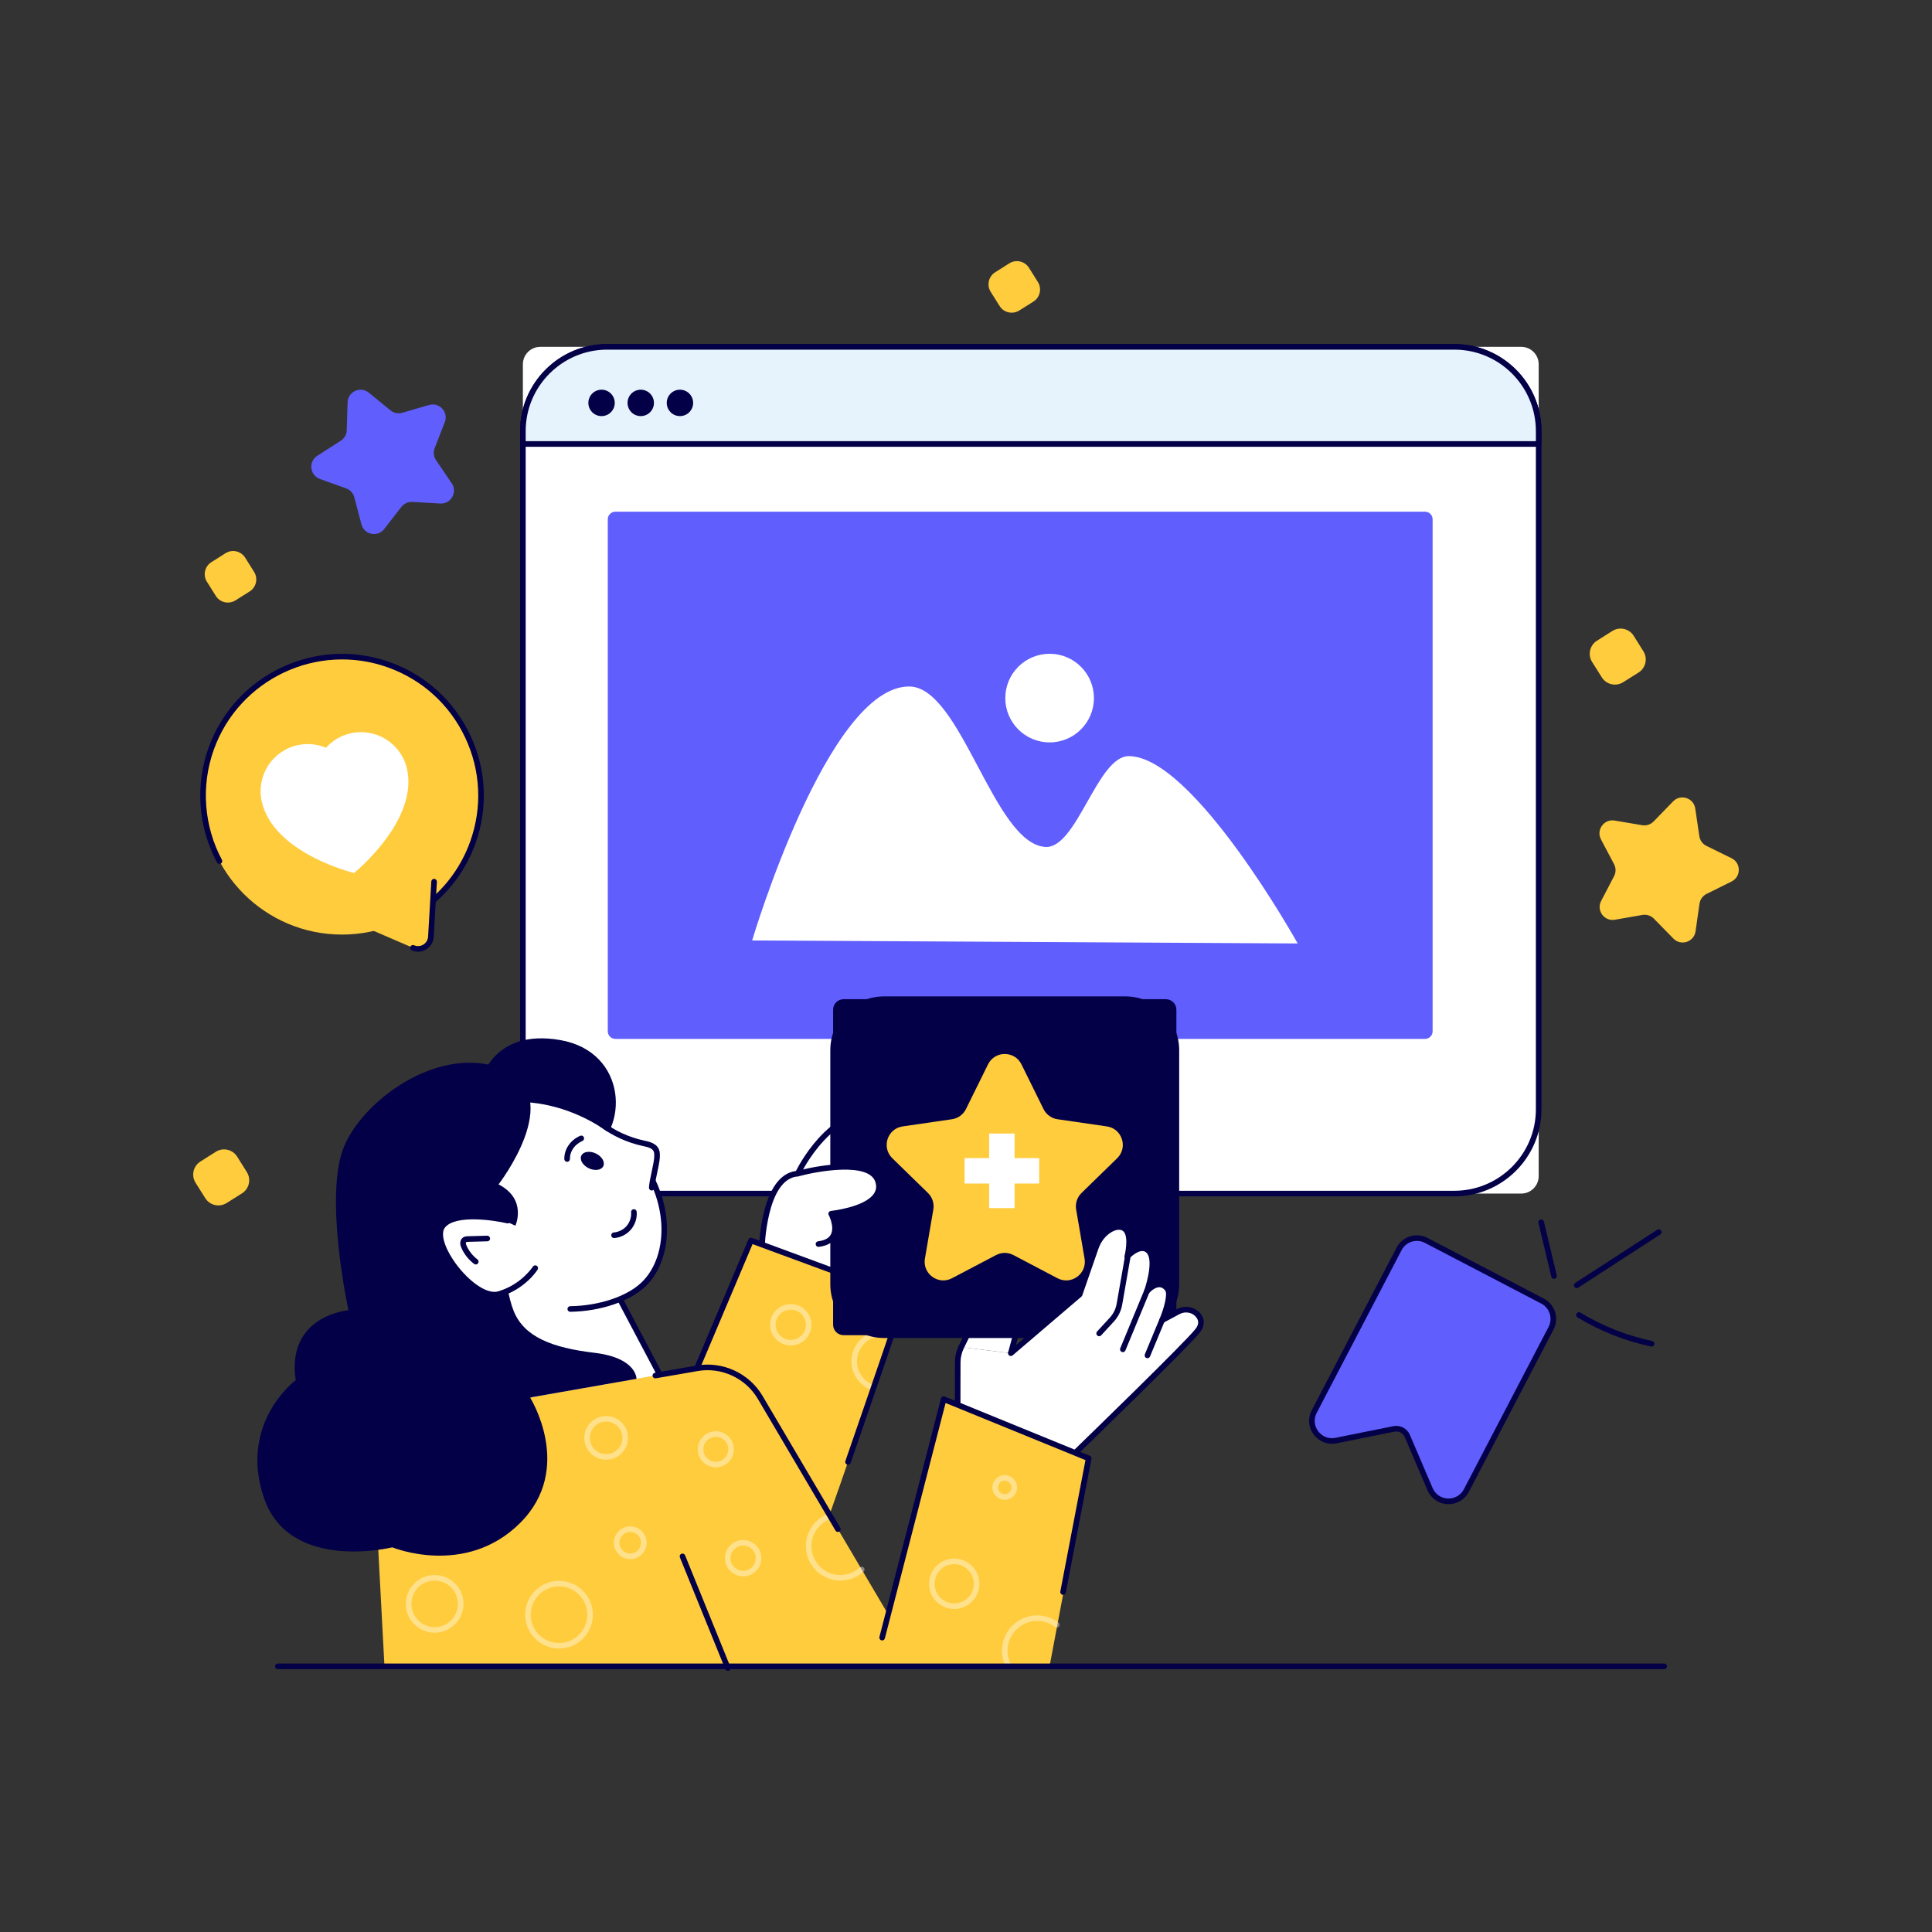 <svg id="SvgjsSvg1661" width="550" height="550" xmlns="http://www.w3.org/2000/svg" version="1.1" xmlns:xlink="http://www.w3.org/1999/xlink" xmlns:svgjs="http://svgjs.com/svgjs"><rect width="100%" height="100%" fill="#333333" stroke="none"/><defs id="SvgjsDefs1662"></defs><g id="SvgjsG1663"><svg xmlns="http://www.w3.org/2000/svg" enable-background="new 0 0 2500 2500" viewBox="0 0 2500 2500" width="550" height="550"><path fill="#ffffff" d="M1968.49,1544.46H699.17c-12.46,0-22.56-10.1-22.56-22.56V471.38c0-12.46,10.1-22.56,22.56-22.56h1269.32
						c12.46,0,22.56,10.1,22.56,22.56V1521.9C1991.05,1534.36,1980.95,1544.46,1968.49,1544.46z" class="colorfff svgShape"></path><path fill="#030047" d="M1882,1548.09H785.65c-62.13,0-112.67-50.54-112.67-112.67V557.86c0-62.12,50.54-112.67,112.67-112.67
						H1882c62.13,0,112.67,50.54,112.67,112.67v877.55C1994.67,1497.54,1944.13,1548.09,1882,1548.09z M785.65,452.45
						c-58.13,0-105.42,47.29-105.42,105.42v877.55c0,58.13,47.29,105.42,105.42,105.42H1882c58.13,0,105.42-47.29,105.42-105.42
						V557.86c0-58.13-47.29-105.42-105.42-105.42H785.65z" class="color030047 svgShape"></path><path fill="#605efd" d="M1843.99,1344.33H796.28c-5.42,0-9.81-4.39-9.81-9.81V671.94c0-5.42,4.39-9.81,9.81-9.81h1047.71
						c5.42,0,9.81,4.39,9.81,9.81v662.58C1853.8,1339.93,1849.41,1344.33,1843.99,1344.33z" class="color605efd svgShape"></path><path fill="#e6f3fc" d="M1991.05,574.51v-16.65c0-60.22-48.82-109.05-109.05-109.05H785.65c-60.22,0-109.04,48.82-109.04,109.05
						v16.65H1991.05z" class="colore6f3fc svgShape"></path><path fill="#030047" d="M1991.05,578.14H676.6c-2,0-3.62-1.62-3.62-3.62v-16.65c0-62.12,50.54-112.67,112.67-112.67H1882
						c62.13,0,112.67,50.54,112.67,112.67v16.65C1994.67,576.52,1993.05,578.14,1991.05,578.14z M680.23,570.89h1307.2v-13.03
						c0-58.13-47.29-105.42-105.42-105.42H785.65c-58.13,0-105.42,47.29-105.42,105.42V570.89z" class="color030047 svgShape"></path><circle cx="778.41" cy="521.35" r="17.08" fill="#030047" class="color030047 svgShape"></circle><circle cx="829.13" cy="521.35" r="17.08" fill="#030047" class="color030047 svgShape"></circle><circle cx="879.84" cy="521.35" r="17.08" fill="#030047" class="color030047 svgShape"></circle><path fill="#ffffff" d="M1679.21,1220.84l-705.93-3.89c0,0,97.59-329.21,203.32-328.63c67.23,0.37,108.87,202.86,175.92,207.62
						c40.87,2.9,67.24-117.73,108.22-117.51C1544.46,978.88,1679.21,1220.84,1679.21,1220.84z" class="colorfff svgShape"></path><circle cx="1358.19" cy="903.32" r="57.34" fill="#ffffff" class="colorfff svgShape"></circle><path fill="#ffffff" d="M1109.03,1693.82c0,0,42.45-14.58,84.3-51.87c41.89-37.33-10.9-125.12-10.9-125.12
										s22.75,5.47,28.21-2.32c5.47-7.78,9.99-57.27-62.35-73.67c-72.34-16.37-116.01,77.81-116.01,77.81
										c-45.04,3.19-46.6,98.94-46.6,98.94" class="colorfff svgShape"></path><path fill="#030047" d="M1109.04,1697.45c-1.5,0-2.91-0.94-3.43-2.44c-0.65-1.89,0.36-3.96,2.25-4.61
										c0.42-0.15,42.3-14.83,83.07-51.15c39.16-34.9-11.08-119.7-11.59-120.55c-0.75-1.26-0.68-2.83,0.18-4.01
										c0.86-1.18,2.35-1.72,3.77-1.38c8.21,1.97,21.65,3.03,24.4-0.88c1.78-2.53,4.03-13.86-0.97-26.84
										c-5.35-13.89-19.97-32.31-59.22-41.21c-68.62-15.51-111.5,74.89-111.92,75.8c-0.55,1.2-1.72,2-3.03,2.09
										c-41.25,2.93-43.22,94.47-43.24,95.39c-0.03,2-1.67,3.52-3.68,3.56c-2-0.03-3.6-1.68-3.57-3.69
										c0.07-3.98,2.11-96.3,47.87-102.29c6.81-13.41,50.67-93.44,119.17-77.94c42.37,9.61,58.39,30.14,64.38,45.68
										c5.74,14.9,3.48,28.87,0.14,33.61c-4.54,6.47-16.15,6.26-24.24,5.2c11.7,21.87,43.47,89.81,6.37,122.87
										c-41.91,37.35-83.77,51.99-85.54,52.6C1109.82,1697.39,1109.43,1697.45,1109.04,1697.45z" class="color030047 svgShape"></path><path fill="#ffcc3d" d="M848.12,1897.82l123.69-292.55l198.67,73.24c0,0-121.33,357.35-125.57,357.69
									C1040.67,2036.52,848.12,1897.82,848.12,1897.82z" class="colorffcc3d svgShape"></path><path fill="#ffffff" d="M1130.41,1799.41c-0.37,0-0.74-0.06-1.11-0.17c-16.48-5.27-27.56-20.47-27.56-37.81
									c0-21.85,17.78-39.63,39.63-39.63c4.72,0,9.32,0.83,13.65,2.45c1.87,0.7,2.82,2.79,2.12,4.67c-0.7,1.88-2.79,2.82-4.67,2.12
									c-3.51-1.32-7.25-1.99-11.1-1.99c-17.86,0-32.38,14.52-32.38,32.38c0,14.18,9.05,26.6,22.51,30.91
									c1.91,0.61,2.96,2.65,2.35,4.55C1133.37,1798.43,1131.95,1799.41,1130.41,1799.41z" opacity=".4" class="colorfff svgShape"></path><path fill="#030047" d="M848.12 1901.44c-.47 0-.95-.09-1.41-.29-1.84-.78-2.71-2.9-1.93-4.75l123.69-292.55c.75-1.78 2.77-2.65 4.59-1.99l198.67 73.24c1.84.68 2.81 2.71 2.18 4.57-.39 1.14-39.1 115.14-73.16 213.3-.66 1.89-2.73 2.87-4.61 2.24-1.89-.66-2.89-2.72-2.24-4.62 30.78-88.7 65.36-190.34 72.01-209.91l-192.11-70.82-122.34 289.37C850.87 1900.61 849.53 1901.44 848.12 1901.44zM622.4 1398.46c0 0 14.81-67.87 102.42-52.65 87.61 15.22 90.08 117.22 35.78 147.66L622.4 1398.46z" class="color030047 svgShape"></path><polygon fill="#ffffff" points="859.09 1788.78 692.6 1830.34 622.43 1629.82 775.1 1629.82" class="colorfff svgShape"></polygon><path fill="#030047" d="M692.6,1833.97c-1.51,0-2.9-0.94-3.42-2.43L619,1631.02c-0.39-1.11-0.21-2.34,0.47-3.29
									c0.68-0.96,1.78-1.53,2.96-1.53H775.1c1.34,0,2.58,0.74,3.2,1.93l84,158.95c0.52,0.99,0.56,2.16,0.1,3.17
									c-0.45,1.02-1.35,1.77-2.43,2.04l-166.49,41.57C693.18,1833.93,692.89,1833.97,692.6,1833.97z M627.53,1633.45l67.39,192.57
									l158.8-39.64l-80.81-152.93H627.53z" class="color030047 svgShape"></path><path fill="#ffcc3d" d="M497.62,2158.48h497.49l-50.65-343.45c-4.1-27.78-30.28-46.71-57.94-41.85
									c-80.03,14.07-236.54,41.55-330.02,57.8c-43.14,7.5-73.84,46.06-71.51,89.79L497.62,2158.48z" class="colorffcc3d svgShape"></path><path fill="#ffcc3d" d="M1190.27,2158.48l-206.61-350.31c-16.66-28.25-49.07-43.23-81.38-37.63l-54.27,9.41l-55.9,9.82
									l149.75,368.71H1190.27z" class="colorffcc3d svgShape"></path><path fill="#030047" d="M941.86,2162.1c-1.43,0-2.79-0.85-3.36-2.26l-58.71-144.56c-0.75-1.85,0.14-3.97,1.99-4.72
									c1.86-0.74,3.97,0.14,4.72,2l58.71,144.56c0.75,1.85-0.14,3.97-1.99,4.72C942.77,2162.02,942.31,2162.1,941.86,2162.1z" class="color030047 svgShape"></path><path fill="#ffffff" d="M1087.45,2045.31c-24.62,0-44.66-20.03-44.66-44.66c0-19.12,12.17-36.12,30.29-42.29
									c1.9-0.63,3.95,0.37,4.6,2.26c0.65,1.9-0.37,3.96-2.26,4.6c-15.18,5.17-25.38,19.41-25.38,35.43
									c0,20.62,16.78,37.41,37.41,37.41c9.35,0,18.3-3.47,25.2-9.78c1.48-1.35,3.77-1.25,5.12,0.23c1.35,1.48,1.25,3.77-0.23,5.12
									C1109.29,2041.16,1098.61,2045.31,1087.45,2045.31z" opacity=".4" class="colorfff svgShape"></path><path fill="#030047" d="M1084.25,1982.35c-1.24,0-2.45-0.64-3.13-1.78l-100.59-170.56c-15.8-26.78-47-41.21-77.64-35.9
									l-54.27,9.41c-1.97,0.3-3.85-0.98-4.19-2.95c-0.34-1.97,0.98-3.85,2.95-4.19l54.27-9.41c33.59-5.82,67.8,9.99,85.12,39.36
									l100.59,170.56c1.02,1.72,0.44,3.95-1.28,4.97C1085.51,1982.19,1084.88,1982.35,1084.25,1982.35z" class="color030047 svgShape"></path><path fill="#ffffff" d="M653.38,1671.78c-8.45-5.35-16.33-11.78-23.39-19.37c-56.15-60.38-81.3-158.48-30.83-205.42
									c50.47-46.94,159.62-22.58,215.77,37.8c56.15,60.38,56.41,139.94,17.85,177.14c-19.37,18.68-56.03,31.4-94.87,31.89" class="colorfff svgShape"></path><path fill="#030047" d="M737.92,1697.45c-1.98,0-3.6-1.59-3.62-3.58c-0.03-2,1.58-3.64,3.58-3.67
									c37.18-0.48,73.45-12.6,92.4-30.88c36.15-34.88,37.55-112.34-17.99-172.06c-26.48-28.47-66.87-50.18-108.04-58.06
									c-42.5-8.12-79.9-0.67-102.61,20.44c-22.5,20.93-30.84,54.44-23.48,94.35c6.92,37.54,26.78,76.15,54.49,105.94
									c6.63,7.13,14.26,13.44,22.67,18.77c1.69,1.07,2.19,3.31,1.12,5c-1.07,1.69-3.31,2.2-5,1.12
									c-8.94-5.66-17.05-12.37-24.1-19.96c-28.62-30.78-49.14-70.71-56.31-109.56c-7.83-42.44,1.29-78.31,25.67-100.98
									c24.42-22.72,64.11-30.81,108.91-22.25c42.63,8.16,84.5,30.67,111.99,60.24c58.44,62.84,56.34,144.95,17.71,182.21
									c-20.21,19.49-58.41,32.41-97.34,32.91C737.96,1697.45,737.94,1697.45,737.92,1697.45z" class="color030047 svgShape"></path><path fill="#ffffff" d="M1243.85,1743.17l50.71-103.76c3.51-7.18,12.09-10.25,19.32-6.91l1.66,0.77
									c12.32,5.71,18.77,19.47,15.31,32.66l-22.85,85.13" class="colorfff svgShape"></path><path fill="#030047" d="M1307.99,1754.7c-0.31,0-0.63-0.04-0.94-0.12c-1.93-0.52-3.08-2.51-2.56-4.44l22.85-85.14
									c3.02-11.49-2.59-23.45-13.33-28.43l-1.66-0.77c-5.39-2.5-11.91-0.17-14.54,5.21l-50.71,103.76
									c-0.88,1.8-3.05,2.55-4.85,1.67c-1.8-0.88-2.54-3.05-1.66-4.85l50.71-103.76c4.34-8.89,15.15-12.75,24.1-8.6l1.66,0.77
									c13.93,6.45,21.2,21.96,17.29,36.86l-22.85,85.16C1311.06,1753.63,1309.59,1754.7,1307.99,1754.7z" class="color030047 svgShape"></path><path fill="#030047" d="M1508.61,1727.75h-416.94c-7.53,0-13.64-6.1-13.64-13.64V1306.6c0-7.53,6.1-13.64,13.64-13.64h416.94
									c7.53,0,13.64,6.1,13.64,13.64v407.51C1522.24,1721.64,1516.14,1727.75,1508.61,1727.75z" class="color030047 svgShape"></path><path fill="#030047" d="M1456.34,1731.37h-312.41c-38.34,0-69.52-31.19-69.52-69.52v-302.99c0-38.34,31.19-69.52,69.52-69.52
									h312.41c38.34,0,69.52,31.19,69.52,69.52v302.99C1525.87,1700.19,1494.68,1731.37,1456.34,1731.37z M1143.94,1296.59
									c-34.34,0-62.27,27.94-62.27,62.28v302.99c0,34.34,27.94,62.28,62.27,62.28h312.41c34.34,0,62.28-27.94,62.28-62.28v-302.99
									c0-34.34-27.94-62.28-62.28-62.28H1143.94z" class="color030047 svgShape"></path><path fill="#ffcc3d" d="M1321.78 1377.31l28.52 57.79c3.52 7.12 10.31 12.06 18.17 13.2l63.77 9.27c19.8 2.88 27.7 27.2 13.38 41.17l-46.15 44.98c-5.69 5.54-8.28 13.53-6.94 21.36l10.89 63.52c3.38 19.72-17.31 34.75-35.02 25.44l-57.04-29.99c-7.03-3.7-15.43-3.7-22.46 0l-57.04 29.99c-17.71 9.31-38.4-5.73-35.02-25.44l10.89-63.52c1.34-7.83-1.25-15.82-6.94-21.36l-46.15-44.98c-14.32-13.96-6.42-38.29 13.38-41.17l63.77-9.27c7.86-1.14 14.66-6.08 18.17-13.2l28.52-57.79C1287.35 1359.37 1312.93 1359.37 1321.78 1377.31zM2193.65 1046.22l5.28 35.76c.81 5.47 4.25 10.19 9.22 12.62l32.45 15.92c12.5 6.13 12.54 23.93.07 30.12l-32.37 16.07c-4.95 2.46-8.37 7.19-9.16 12.67l-5.11 35.78c-1.97 13.78-18.88 19.32-28.62 9.38l-25.29-25.82c-3.87-3.95-9.43-5.74-14.88-4.79l-35.61 6.2c-13.71 2.39-24.21-11.99-17.76-24.32l16.74-32.03c2.56-4.9 2.55-10.74-.04-15.63l-16.9-31.95c-6.51-12.3 3.92-26.73 17.64-24.41l35.64 6.02c5.45.92 11-.9 14.85-4.87l25.17-25.94C2174.67 1026.99 2191.61 1032.45 2193.65 1046.22z" class="colorffcc3d svgShape"></path><path fill="#605efd" d="M477.25,508.1l27.98,22.88c4.28,3.5,10.01,4.67,15.31,3.13l34.71-10.08
									c13.37-3.88,25.38,9.25,20.33,22.22l-13.11,33.68c-2,5.15-1.35,10.96,1.76,15.53l20.31,29.9c7.82,11.51-0.95,27-14.85,26.2
									l-36.09-2.06c-5.52-0.32-10.84,2.11-14.23,6.47l-22.16,28.56c-8.53,11-25.97,7.44-29.51-6.02l-9.19-34.96
									c-1.41-5.35-5.35-9.66-10.55-11.53l-34.01-12.25c-13.1-4.72-15.1-22.4-3.39-29.93l30.41-19.54c4.65-2.99,7.53-8.07,7.7-13.6
									l1.14-36.13C450.28,506.66,466.48,499.29,477.25,508.1z" class="color605efd svgShape"></path><path fill="#ffffff" d="M1307.99,1751.07l88.98-75.98l20.92-60.38c3.32-9.59,9.56-18.12,18.26-23.31
									c5.03-3,10.78-4.81,16.28-2.92c14.67,5.05,6.15,37.61,6.15,37.61s13.75-14.98,24.51-9.71c17.59,8.62,0.84,54.72,0.84,54.72
									s15.12-17.87,26.59-3.48c6.88,8.63-6.92,40.91-6.92,40.91l20.94-11.25c8.84-4.75,20.12-2.94,26.22,5.02
									c3.84,5,5.29,11.64-1.03,19.7c-15.18,19.33-160.41,159.91-160.41,159.91l-150.12-63.71l0.08-55.32
									c0.01-6.83,1.57-13.56,4.57-19.7" class="colorfff svgShape"></path><path fill="#030047" d="M1389.32,1885.53c-0.48,0-0.96-0.09-1.41-0.29l-150.12-63.71c-1.34-0.57-2.21-1.88-2.21-3.34
									l0.08-55.32c0.01-7.33,1.72-14.7,4.94-21.29c0.88-1.8,3.05-2.53,4.85-1.67c1.8,0.88,2.54,3.05,1.66,4.85
									c-2.74,5.61-4.19,11.87-4.2,18.11l-0.07,52.92l145.7,61.83c16.43-15.92,144.39-140.08,158.35-157.87
									c4.39-5.59,4.71-10.44,1.01-15.25c-4.85-6.32-14.15-8.05-21.63-4.04l-20.94,11.25c-1.36,0.74-3.03,0.52-4.16-0.51
									c-1.14-1.04-1.49-2.69-0.89-4.1c6.22-14.57,10.83-32.95,7.42-37.23c-2.24-2.81-4.65-4.2-7.36-4.24c-0.04,0-0.09,0-0.14,0
									c-5.6,0-11.63,5.62-13.49,7.8c-1.14,1.34-3.07,1.67-4.58,0.78c-1.52-0.88-2.18-2.72-1.59-4.37
									c4.05-11.17,12.93-44.37,0.98-50.23c-6.79-3.34-16.92,5.3-20.25,8.91c-1.13,1.22-2.94,1.53-4.4,0.72
									c-1.46-0.8-2.19-2.48-1.77-4.09c1.98-7.61,5.53-30.05-3.82-33.26c-3.74-1.29-8.19-0.42-13.24,2.61
									c-7.54,4.5-13.47,12.09-16.69,21.38l-20.92,60.38c-0.21,0.61-0.58,1.15-1.07,1.57l-88.98,75.99
									c-1.52,1.31-3.81,1.13-5.11-0.4c-1.3-1.52-1.12-3.81,0.4-5.11l88.23-75.35l20.6-59.44c3.78-10.9,10.82-19.86,19.83-25.24
									c6.97-4.16,13.47-5.25,19.32-3.23c11.89,4.09,11.92,20.55,10.45,31.69c5.67-3.82,13.46-7.14,20.63-3.62
									c14.51,7.11,10.27,32.57,6.18,47.84c2.83-1.51,6.09-2.63,9.54-2.57c4.96,0.07,9.31,2.42,12.94,6.97
									c5.66,7.1,1.07,24.22-2.84,35.35l12.31-6.61c10.58-5.69,23.82-3.11,30.81,6c5.7,7.43,5.33,16-1.06,24.14
									c-15.16,19.3-154.8,154.53-160.74,160.27C1391.15,1885.18,1390.24,1885.53,1389.32,1885.53z" class="color030047 svgShape"></path><path fill="#ffffff" d="M1459.26,1626.34l-10.74,61.35c-1.3,7.44-4.71,14.34-9.82,19.9l-16.42,17.85" class="colorfff svgShape"></path><path fill="#030047" d="M1422.27,1729.06c-0.88,0-1.76-0.32-2.45-0.96c-1.47-1.35-1.57-3.65-0.21-5.12l16.42-17.85
									c4.65-5.05,7.74-11.3,8.92-18.07l10.74-61.35c0.35-1.97,2.23-3.3,4.2-2.95c1.97,0.34,3.29,2.22,2.95,4.19l-10.74,61.35
									c-1.43,8.14-5.13,15.65-10.73,21.73l-16.42,17.85C1424.23,1728.67,1423.25,1729.06,1422.27,1729.06z" class="color030047 svgShape"></path><line x1="1483.93" x2="1452.94" y1="1671.1" y2="1746.04" fill="#fff"></line><path fill="#030047" d="M1452.94,1749.67c-0.46,0-0.93-0.09-1.38-0.27c-1.85-0.76-2.73-2.89-1.96-4.73l30.99-74.94
									c0.77-1.85,2.89-2.72,4.73-1.97c1.85,0.76,2.73,2.89,1.96,4.73l-30.99,74.94
									C1455.71,1748.82,1454.36,1749.67,1452.94,1749.67z" class="color030047 svgShape"></path><line x1="1503.6" x2="1484.78" y1="1708.54" y2="1753.86" fill="#fff"></line><path fill="#030047" d="M1484.78 1757.48c-.46 0-.93-.09-1.39-.28-1.85-.76-2.73-2.89-1.96-4.74l18.82-45.32c.77-1.85 2.89-2.72 4.74-1.95 1.85.76 2.73 2.89 1.96 4.74l-18.82 45.32C1487.55 1756.64 1486.2 1757.48 1484.78 1757.48zM645.66 1577.26c0 0 1.11-.68 21.27 8.78 0 0 15.63-34.14-21.8-53.47 0 0 87.5-113.14 8.12-148.1s-180.56 34.96-207.71 98.3c-27.15 63.34 5.35 212.65 5.35 212.65s-80.62 6.58-68.28 90.49c0 0-74.04 55.12-41.13 152.18 32.9 97.07 166.17 64.16 166.17 64.16s94.6 39 165.35-31.5 12.92-162.37 12.92-162.37l137.69-24.15c0 0 .76-27.12-54.36-33.7-55.12-6.58-90.9-20.57-104.47-53.88C651.19 1663.34 645.66 1577.26 645.66 1577.26z" class="color030047 svgShape"></path><path fill="#ffffff" d="M657.02,1579.47c0,0-66.16-15.58-84.05,6.69s40.68,97.61,72.54,88.35s47.09-33.56,47.09-33.56" class="colorfff svgShape"></path><path fill="#030047" d="M639.78,1678.92c-19.5,0-43.71-21.07-59.24-44.35c-14.52-21.76-18.4-40.71-10.39-50.68
										c19.1-23.77,84.91-8.6,87.71-7.95c1.95,0.46,3.16,2.41,2.7,4.36c-0.46,1.95-2.42,3.13-4.36,2.7
										c-17.79-4.19-66.91-11.36-80.39,5.43c-5.75,7.16-1.52,23.69,10.77,42.12c15.74,23.59,41.71,45.19,57.93,40.48
										c30.07-8.73,44.88-31.78,45.03-32.01c1.07-1.69,3.3-2.19,5-1.14c1.69,1.07,2.21,3.3,1.14,4.99
										c-0.65,1.04-16.33,25.59-49.15,35.12C644.35,1678.62,642.1,1678.92,639.78,1678.92z" class="color030047 svgShape"></path><path fill="#030047" d="M615.63,1636.19c-0.76,0-1.53-0.24-2.18-0.73c-6.97-5.27-12.57-12.26-16.18-20.21
									c-0.86-1.9-1.66-3.97-1.72-6.36c-0.08-3.16,1.28-6,3.62-7.6c2.18-1.48,4.67-1.55,6.33-1.6l24.98-0.69
									c1.95,0.11,3.67,1.52,3.72,3.53c0.06,2-1.52,3.67-3.52,3.72l-24.97,0.69c-0.76,0.02-2.03,0.06-2.45,0.34
									c-0.19,0.13-0.47,0.68-0.46,1.44c0.03,1.09,0.53,2.34,1.07,3.53c3.12,6.86,7.94,12.88,13.95,17.42
									c1.6,1.21,1.91,3.48,0.71,5.08C617.81,1635.69,616.73,1636.19,615.63,1636.19z" class="color030047 svgShape"></path><polygon fill="#ffcc3d" points="1357.68 2158.48 1408.73 1888.15 1221.12 1810.52 1132.53 2158.48" class="colorffcc3d svgShape"></polygon><path fill="#030047" d="M1141.51,2122.7c-0.3,0-0.6-0.04-0.91-0.11c-1.94-0.5-3.1-2.48-2.61-4.42l79.61-308.56
									c0.26-1.01,0.95-1.86,1.88-2.33c0.93-0.48,2.03-0.51,3-0.12l187.61,76.6c1.6,0.65,2.51,2.34,2.19,4.04l-33.1,172.94
									c-0.38,1.97-2.27,3.27-4.24,2.88c-1.97-0.37-3.26-2.27-2.88-4.24l32.54-170.02l-181.02-73.91l-78.58,304.54
									C1144.59,2121.62,1143.12,2122.7,1141.51,2122.7z" class="color030047 svgShape"></path><path fill="#ffffff" d="M733.85,1499.79c-0.26-11.23,6.97-21.77,18.33-26.74" class="colorfff svgShape"></path><path fill="#030047" d="M733.85 1503.41c-1.96 0-3.58-1.57-3.62-3.54-.29-12.74 7.75-24.57 20.5-30.14 1.84-.78 3.97.04 4.77 1.87.8 1.84-.04 3.97-1.87 4.78-10.04 4.39-16.38 13.55-16.16 23.33.05 2-1.54 3.66-3.54 3.71C733.91 1503.41 733.88 1503.41 733.85 1503.41zM771.05 1492.61c7.85 3.78 12.15 11.09 9.63 16.39-2.5 5.26-10.92 6.46-18.79 2.73-7.85-3.78-12.2-11.1-9.63-16.39C754.76 1490.07 763.18 1488.88 771.05 1492.61z" class="color030047 svgShape"></path><path fill="#ffffff" d="M778.34,1454.67c15.99,12.01,34.61,20.49,54.17,24.69c6.43,1.38,13.96,3.04,16.66,9.03
									c1.24,2.75,1.15,5.88,1.03,8.89c-0.35,9.27-6.48,30.34-6.83,39.61" class="colorfff svgShape"></path><path fill="#030047" d="M843.38 1540.52c-.05 0-.09 0-.14 0-2-.08-3.56-1.76-3.49-3.76.19-4.95 1.79-12.47 3.49-20.43 1.56-7.31 3.17-14.86 3.34-19.18.1-2.58.2-5.24-.72-7.26-1.97-4.38-8.43-5.76-14.12-6.98-20-4.29-39.22-13.05-55.58-25.33-1.6-1.2-1.92-3.47-.72-5.07 1.2-1.6 3.48-1.93 5.07-.72 15.53 11.66 33.77 19.97 52.75 24.04 6.64 1.42 15.73 3.37 19.21 11.09 1.61 3.58 1.47 7.43 1.35 10.52-.19 4.95-1.79 12.46-3.49 20.42-1.56 7.31-3.18 14.87-3.34 19.19C846.93 1538.98 845.32 1540.52 843.38 1540.52zM794.56 1602.03c-1.87 0-3.46-1.44-3.61-3.35-.15-2 1.34-3.74 3.33-3.89 6.3-.49 12.52-3.65 16.62-8.46 4.11-4.8 6.26-11.44 5.76-17.74-.16-2 1.33-3.74 3.32-3.9 1.99-.1 3.74 1.33 3.9 3.33.66 8.3-2.06 16.69-7.47 23.03-5.41 6.33-13.27 10.33-21.58 10.98C794.75 1602.03 794.65 1602.03 794.56 1602.03z" class="color030047 svgShape"></path><path fill="#ffffff" d="M926.26 1898.76c-12.89 0-23.37-10.48-23.37-23.37 0-12.88 10.48-23.37 23.37-23.37 12.88 0 23.37 10.48 23.37 23.37C949.63 1888.28 939.14 1898.76 926.26 1898.76zM926.26 1859.28c-8.89 0-16.12 7.23-16.12 16.12 0 8.89 7.23 16.12 16.12 16.12 8.89 0 16.12-7.23 16.12-16.12C942.38 1866.51 935.15 1859.28 926.26 1859.28zM815.5 2017.54c-11.7 0-21.22-9.52-21.22-21.22 0-11.7 9.52-21.22 21.22-21.22s21.22 9.52 21.22 21.22C836.72 2008.02 827.2 2017.54 815.5 2017.54zM815.5 1982.35c-7.7 0-13.97 6.27-13.97 13.97 0 7.7 6.27 13.97 13.97 13.97s13.97-6.27 13.97-13.97C829.47 1988.62 823.21 1982.35 815.5 1982.35zM723.38 2133.21c-24.17 0-43.83-19.66-43.83-43.83 0-24.16 19.66-43.83 43.83-43.83s43.83 19.66 43.83 43.83C767.21 2113.55 747.55 2133.21 723.38 2133.21zM723.38 2052.8c-20.17 0-36.58 16.41-36.58 36.58 0 20.17 16.41 36.58 36.58 36.58 20.17 0 36.58-16.41 36.58-36.58C759.96 2069.21 743.55 2052.8 723.38 2052.8zM784.36 1888.89c-15.61 0-28.3-12.7-28.3-28.3 0-15.61 12.7-28.3 28.3-28.3 15.61 0 28.3 12.7 28.3 28.3C812.66 1876.2 799.96 1888.89 784.36 1888.89zM784.36 1839.54c-11.61 0-21.05 9.44-21.05 21.05 0 11.61 9.44 21.05 21.05 21.05s21.05-9.44 21.05-21.05C805.41 1848.98 795.97 1839.54 784.36 1839.54zM961.62 2039.81c-12.99 0-23.56-10.57-23.56-23.56 0-12.99 10.57-23.56 23.56-23.56s23.56 10.57 23.56 23.56C985.17 2029.25 974.61 2039.81 961.62 2039.81zM961.62 1999.95c-8.99 0-16.31 7.32-16.31 16.31 0 9 7.32 16.31 16.31 16.31s16.31-7.32 16.31-16.31C977.93 2007.26 970.61 1999.95 961.62 1999.95zM1234.74 2082c-17.99 0-32.62-14.64-32.62-32.62 0-17.99 14.63-32.62 32.62-32.62 17.99 0 32.62 14.64 32.62 32.62C1267.36 2067.37 1252.73 2082 1234.74 2082zM1234.74 2024.01c-13.99 0-25.37 11.38-25.37 25.37 0 13.99 11.38 25.37 25.37 25.37 13.99 0 25.37-11.38 25.37-25.37C1260.11 2035.39 1248.73 2024.01 1234.74 2024.01zM1300.14 1940.72c-8.8 0-15.96-7.16-15.96-15.97 0-8.8 7.16-15.96 15.96-15.96 8.8 0 15.96 7.16 15.96 15.96C1316.1 1933.56 1308.94 1940.72 1300.14 1940.72zM1300.14 1916.04c-4.81 0-8.71 3.91-8.71 8.71s3.91 8.72 8.71 8.72c4.81 0 8.71-3.91 8.71-8.72S1304.95 1916.04 1300.14 1916.04zM1304.15 2157.48c-1.36 0-2.67-.77-3.28-2.09-2.89-6.16-4.36-12.72-4.36-19.52 0-25.13 20.44-45.57 45.57-45.57 10.07 0 19.62 3.21 27.62 9.29 1.59 1.21 1.9 3.48.69 5.08-1.21 1.6-3.49 1.91-5.08.69-6.72-5.11-14.75-7.81-23.23-7.81-21.13 0-38.32 17.19-38.32 38.32 0 5.72 1.23 11.25 3.67 16.44.85 1.81.07 3.97-1.74 4.82C1305.19 2157.37 1304.67 2157.48 1304.15 2157.48zM562.46 2112.75c-20.6 0-37.35-16.76-37.35-37.36s16.76-37.35 37.35-37.35c20.6 0 37.35 16.75 37.35 37.35S583.05 2112.75 562.46 2112.75zM562.46 2045.29c-16.6 0-30.1 13.5-30.1 30.1s13.5 30.11 30.1 30.11c16.6 0 30.1-13.51 30.1-30.11S579.06 2045.29 562.46 2045.29zM1023.25 1741.06c-14.77 0-26.79-12.02-26.79-26.78 0-14.77 12.02-26.79 26.79-26.79 14.77 0 26.79 12.02 26.79 26.79C1050.04 1729.05 1038.02 1741.06 1023.25 1741.06zM1023.25 1694.74c-10.77 0-19.54 8.76-19.54 19.54 0 10.77 8.76 19.53 19.54 19.53 10.77 0 19.54-8.76 19.54-19.53C1042.79 1703.5 1034.03 1694.74 1023.25 1694.74z" opacity=".4" class="colorfff svgShape"></path><path fill="#ffffff" d="M1032.3,1518.65c0,0,92.72-25.2,103.87,9.7s-60.6,42.18-60.6,42.18s18.59,35.14-16.48,39.27" class="colorfff svgShape"></path><path fill="#030047" d="M1059.09,1613.43c-1.81,0-3.38-1.35-3.6-3.2c-0.23-1.99,1.19-3.79,3.18-4.03
					c8.37-0.98,13.9-3.93,16.44-8.75c5.2-9.88-2.66-25.07-2.74-25.23c-0.56-1.07-0.56-2.34,0.01-3.4c0.57-1.06,1.63-1.77,2.82-1.89
					c0.44-0.05,44.06-4.68,55.79-22.58c2.93-4.47,3.49-9.34,1.72-14.88c-8.28-25.92-74.61-14.06-99.46-7.32
					c-1.93,0.51-3.92-0.61-4.45-2.55c-0.53-1.93,0.61-3.92,2.55-4.45c3.92-1.07,96.21-25.67,108.27,12.1
					c2.45,7.66,1.58,14.74-2.57,21.07c-11.15,17.01-43.71,23.34-56.21,25.18c2.44,6.36,5.59,17.98,0.69,27.29
					c-3.72,7.08-11.13,11.32-22.02,12.6C1059.37,1613.42,1059.23,1613.43,1059.09,1613.43z" class="color030047 svgShape"></path><rect width="32.9" height="96.51" x="1279.97" y="1466.78" fill="#ffffff" class="colorfff svgShape"></rect><rect width="32.9" height="96.51" x="1279.97" y="1466.78" fill="#ffffff" transform="rotate(-90 1296.42 1515.037)" class="colorfff svgShape"></rect><path fill="#605efd" d="M1850.47,1926.94l-29.41-68.81c-2.89-6.77-10.13-10.57-17.35-9.12l-74.9,15.09
					c-21.45,4.32-38.33-18.15-28.21-37.55l109.79-210.45c6.65-12.74,22.37-17.68,35.11-11.04l150.52,78.53
					c12.74,6.65,17.68,22.37,11.04,35.11l-109.59,210.05C1887.32,1948.22,1859.1,1947.13,1850.47,1926.94z" class="color605efd svgShape"></path><path fill="#030047" d="M1874.45,1946.36c-0.39,0-0.79,0-1.19-0.02c-11.57-0.45-21.57-7.33-26.12-17.98l0,0l-29.41-68.81
					c-2.21-5.16-7.8-8.1-13.3-6.99l-74.9,15.09c-11.31,2.27-22.63-2.04-29.56-11.26c-6.93-9.22-7.91-21.29-2.58-31.52l109.79-210.45
					c7.56-14.49,25.5-20.13,40-12.58l150.52,78.53c14.5,7.57,20.14,25.51,12.57,40l-109.58,210.05
					C1895.52,1940.34,1885.54,1946.36,1874.45,1946.36z M1853.8,1925.51c3.44,8.04,11,13.24,19.74,13.58
					c8.73,0.3,16.68-4.27,20.72-12.02l109.58-210.05c5.71-10.95,1.45-24.51-9.5-30.22l-150.52-78.53
					c-10.95-5.72-24.51-1.44-30.22,9.5l-109.79,210.45c-4.09,7.84-3.36,16.75,1.95,23.82c5.31,7.07,13.67,10.26,22.33,8.5
					l74.9-15.09c8.85-1.78,17.85,2.95,21.4,11.25L1853.8,1925.51z" class="color030047 svgShape"></path><circle cx="442.55" cy="1029.51" r="179.83" fill="#ffcc3d" class="colorffcc3d svgShape"></circle><path fill="#030047" d="M554.21,1174.13c-1.07,0-2.13-0.47-2.85-1.38c-1.24-1.57-0.97-3.85,0.6-5.09
				c25.75-20.35,45.26-47.52,56.41-78.57c15.92-44.29,13.63-92.13-6.44-134.7c-20.07-42.58-55.51-74.79-99.8-90.7
				c-91.44-32.85-192.55,14.81-225.41,106.24c-16.81,46.77-13.01,98.76,10.42,142.64c0.94,1.77,0.28,3.96-1.49,4.9
				c-1.77,0.95-3.96,0.28-4.9-1.49c-24.39-45.68-28.35-99.81-10.85-148.51c34.21-95.2,139.48-144.83,234.68-110.61
				c46.12,16.57,83.02,50.11,103.91,94.43c20.89,44.33,23.27,94.13,6.7,140.25c-11.61,32.32-31.93,60.61-58.74,81.81
				C555.79,1173.88,554.99,1174.13,554.21,1174.13z" class="color030047 svgShape"></path><path fill="#ffcc3d" d="M468.82,1198.22l65.55,28.27c10.61,4.58,22.55-2.79,23.22-14.33l4.13-71.27L468.82,1198.22z" class="colorffcc3d svgShape"></path><path fill="#030047" d="M540.95,1231.48c-2.72,0-5.46-0.55-8.03-1.66c-1.84-0.79-2.69-2.93-1.89-4.76c0.79-1.85,2.93-2.7,4.76-1.89
				c3.95,1.7,8.33,1.39,12-0.88c3.67-2.26,5.92-6.03,6.17-10.34l4.13-71.26c0.12-2,1.83-3.58,3.83-3.41c2,0.12,3.52,1.83,3.41,3.83
				l-4.13,71.27c-0.38,6.6-3.97,12.62-9.6,16.08C548.36,1230.47,544.66,1231.48,540.95,1231.48z" class="color030047 svgShape"></path><path fill="#ffffff" d="M526.68,995.08c15.03,67.23-68.6,134.58-68.6,134.58s-104.36-25.31-119.39-92.54
				c-7.35-32.86,13.31-65.48,46.17-72.83c12.85-2.87,25.71-1.45,36.98,3.31c8.17-9.1,19.15-15.86,32-18.73
				C486.7,941.52,519.33,962.22,526.68,995.08z" class="colorfff svgShape"></path><path fill="#030047" d="M2153.47 2159.87H359.44c-2 0-3.62-1.62-3.62-3.62 0-2 1.62-3.62 3.62-3.62h1794.03c2 0 3.62 1.62 3.62 3.62C2157.1 2158.24 2155.48 2159.87 2153.47 2159.87zM2137.13 1742.42c-.25 0-.5-.02-.76-.08-33.66-7.15-65.65-19.8-95.09-37.62-1.71-1.04-2.26-3.27-1.22-4.98 1.04-1.71 3.27-2.26 4.98-1.22 28.74 17.4 59.97 29.76 92.84 36.74 1.96.42 3.21 2.34 2.79 4.29C2140.31 1741.25 2138.81 1742.42 2137.13 1742.42z" class="color030047 svgShape"></path><g fill="#000000" class="color000 svgShape"><path fill="#030047" d="M2040.23,1666.78c-1.19,0-2.35-0.58-3.05-1.65c-1.09-1.68-0.61-3.93,1.07-5.01l106.27-68.87
				c1.68-1.1,3.92-0.62,5.01,1.07c1.09,1.68,0.61,3.93-1.07,5.01l-106.27,68.87C2041.59,1666.59,2040.9,1666.78,2040.23,1666.78z" class="color030047 svgShape"></path></g><g fill="#000000" class="color000 svgShape"><path fill="#030047" d="M2010.91,1654.83c-1.64,0-3.12-1.12-3.52-2.78l-16.63-69.58c-0.46-1.95,0.74-3.9,2.68-4.37
				c1.95-0.43,3.9,0.74,4.37,2.68l16.63,69.58c0.46,1.95-0.74,3.9-2.68,4.37C2011.47,1654.79,2011.19,1654.83,2010.91,1654.83z" class="color030047 svgShape"></path></g><g fill="#000000" class="color000 svgShape"><path fill="#ffcc3d" d="M313.16,1544.17l-19.97,12.57c-9.37,5.84-21.69,3.04-27.55-6.27l-12.57-19.97
			c-5.86-9.31-3.06-21.63,6.25-27.49l19.99-12.64c9.31-5.86,21.63-3.06,27.55,6.27l12.56,20.04
			C325.27,1526,322.47,1538.31,313.16,1544.17z" class="colorffcc3d svgShape"></path></g><g fill="#000000" class="color000 svgShape"><path fill="#ffcc3d" d="M2120.28,870.25l-19.97,12.57c-9.37,5.84-21.69,3.04-27.55-6.27l-12.57-19.97
			c-5.86-9.31-3.06-21.63,6.25-27.49l19.99-12.64c9.31-5.86,21.63-3.06,27.55,6.27l12.56,20.04
			C2132.39,852.07,2129.59,864.39,2120.28,870.25z" class="colorffcc3d svgShape"></path></g><g fill="#000000" class="color000 svgShape"><path fill="#ffcc3d" d="M323.04,765.34l-18.38,11.57c-8.63,5.38-19.97,2.8-25.36-5.77l-11.57-18.38c-5.39-8.57-2.81-19.91,5.75-25.3
			l18.4-11.63c8.57-5.39,19.91-2.81,25.36,5.77l11.56,18.44C334.19,748.61,331.61,759.94,323.04,765.34z" class="colorffcc3d svgShape"></path></g><g fill="#000000" class="color000 svgShape"><path fill="#ffcc3d" d="M1337.26,390.23l-18.38,11.57c-8.63,5.38-19.97,2.8-25.36-5.77l-11.57-18.38c-5.39-8.57-2.81-19.91,5.75-25.3
			l18.4-11.63c8.57-5.39,19.91-2.81,25.36,5.77l11.56,18.44C1348.41,373.49,1345.83,384.83,1337.26,390.23z" class="colorffcc3d svgShape"></path></g></svg></g></svg>